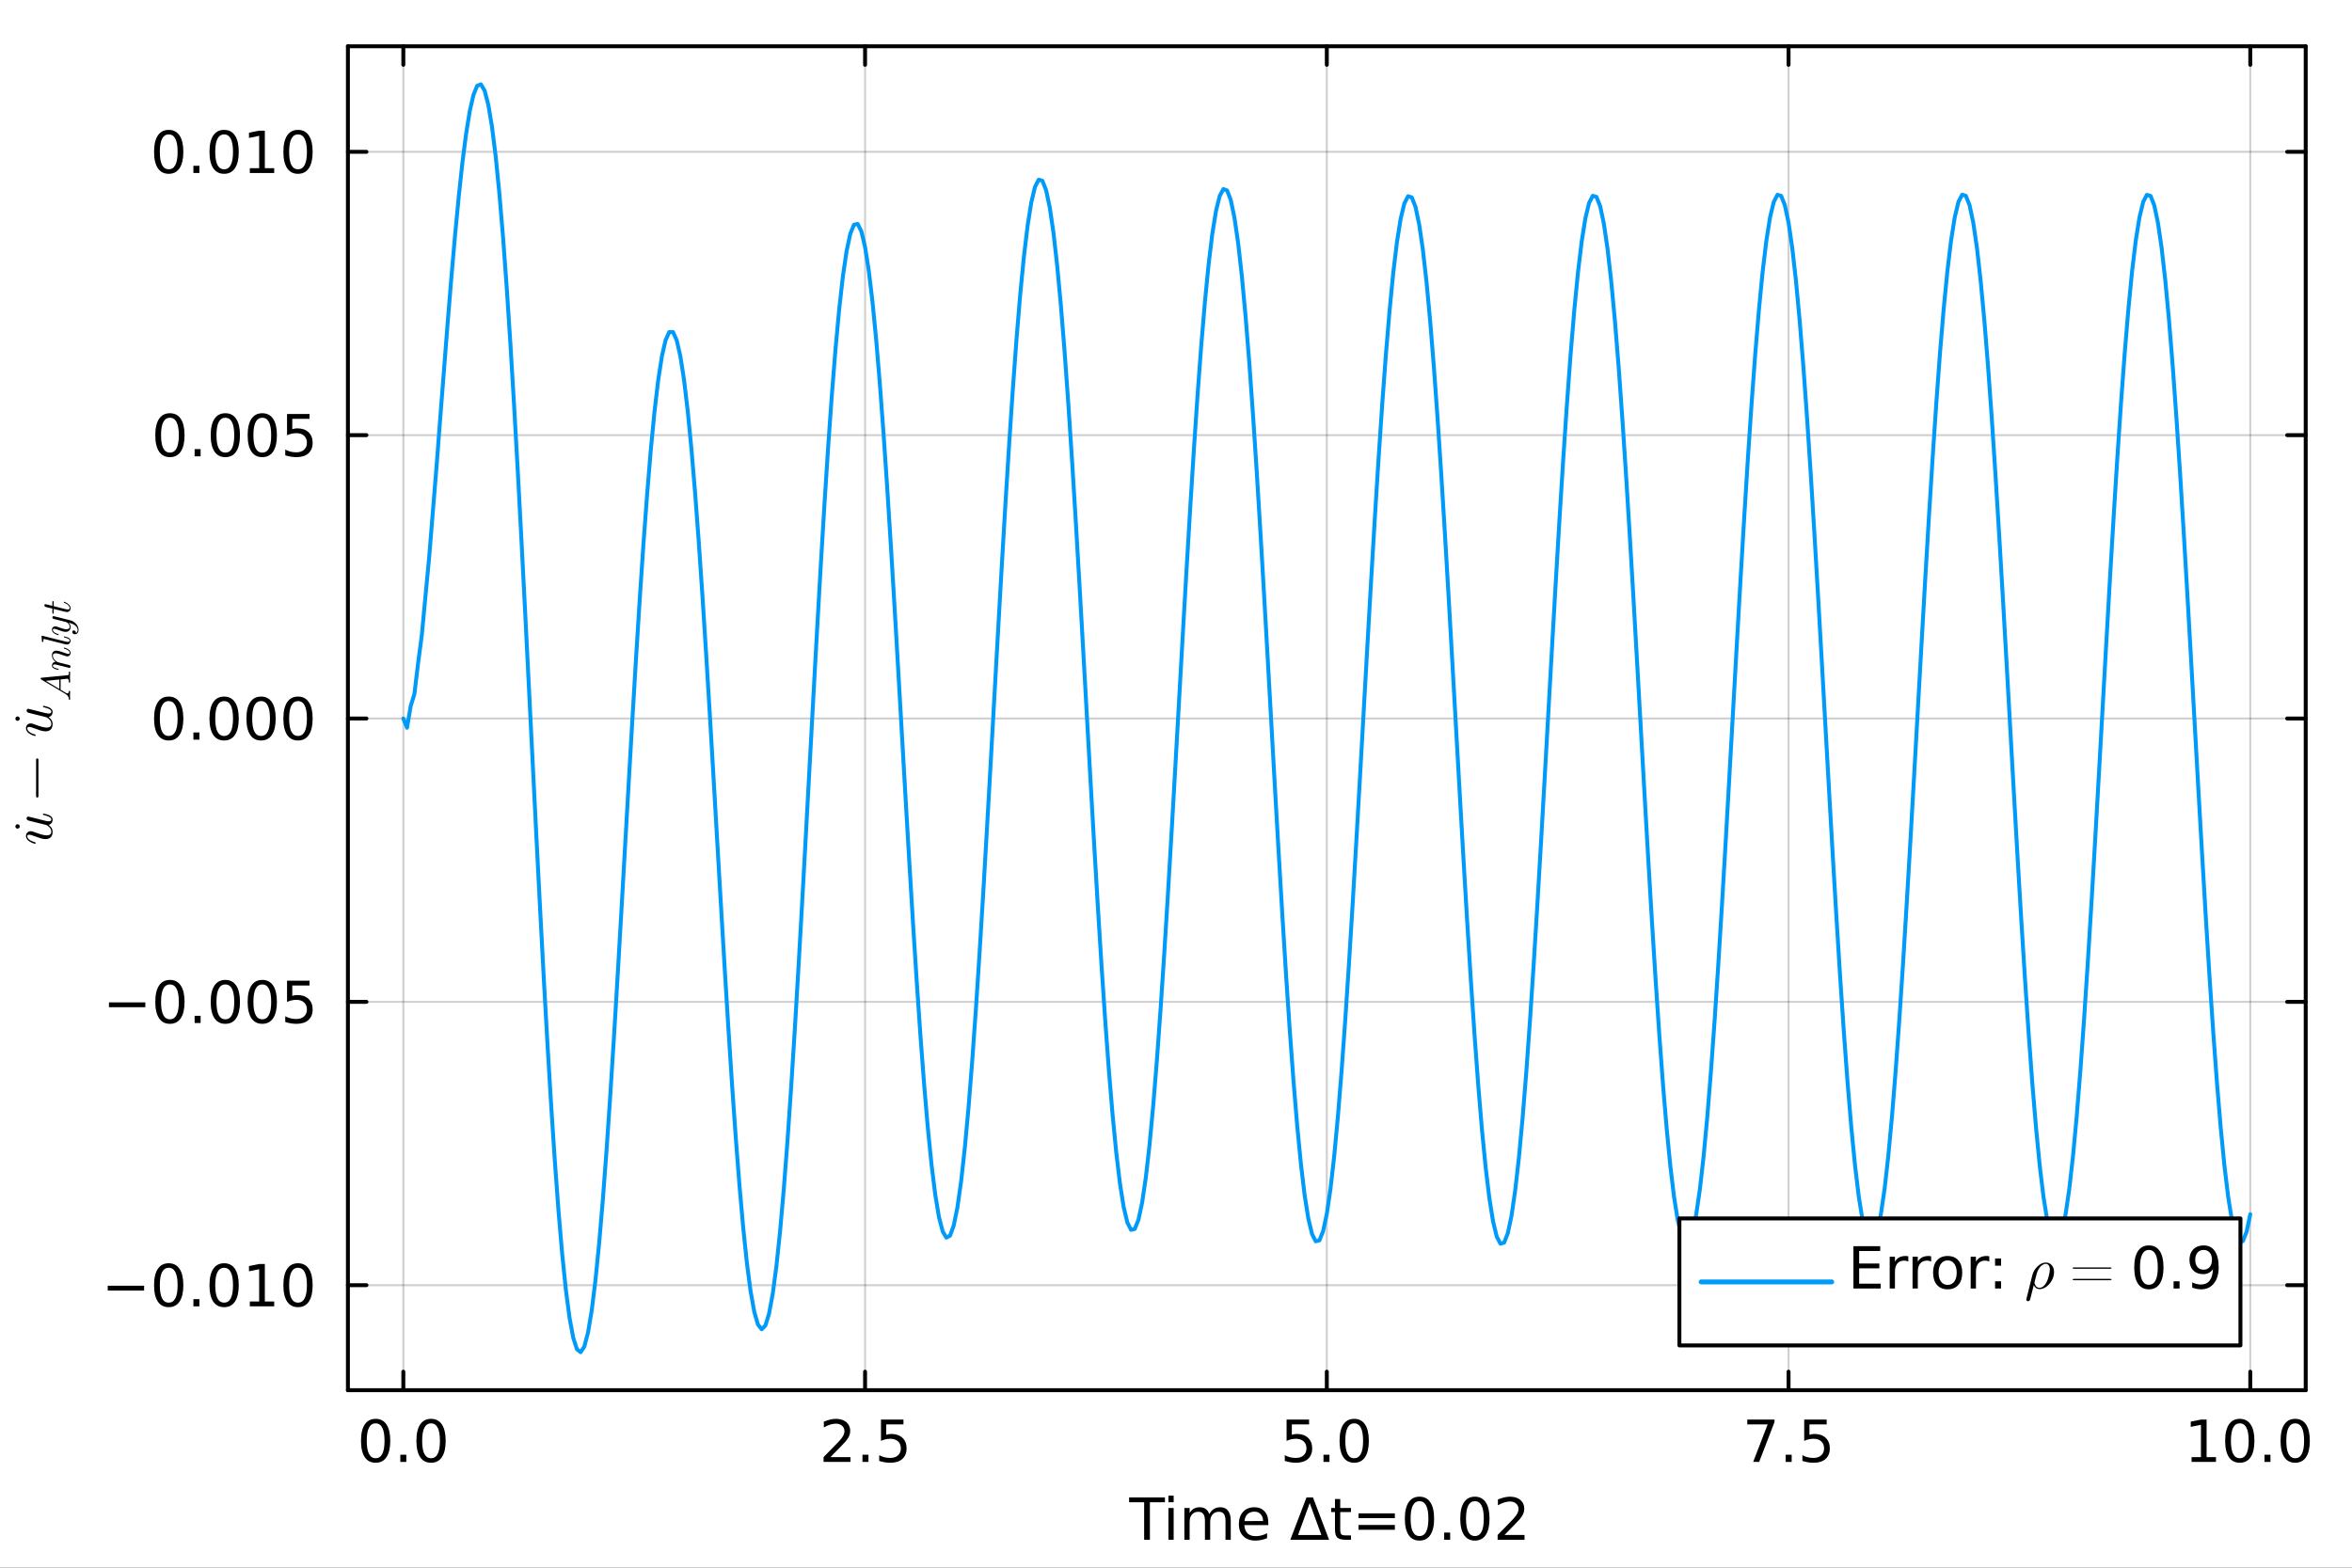 <?xml version="1.0" encoding="utf-8"?>
<svg xmlns="http://www.w3.org/2000/svg" xmlns:xlink="http://www.w3.org/1999/xlink" width="600" height="400" viewBox="0 0 2400 1600">
<rect x="0" y="0" width="2400" height="1600" fill="#333333" stroke="none"/>
<defs>
  <clipPath id="clip150">
    <rect x="0" y="0" width="2400" height="1600"/>
  </clipPath>
</defs>
<path clip-path="url(#clip150)" d="M0 1600 L2400 1600 L2400 0 L0 0  Z" fill="#ffffff" fill-rule="evenodd" fill-opacity="1"/>
<defs>
  <clipPath id="clip151">
    <rect x="480" y="0" width="1681" height="1600"/>
  </clipPath>
</defs>
<path clip-path="url(#clip150)" d="M355.025 1418.86 L2352.76 1418.86 L2352.76 47.244 L355.025 47.244  Z" fill="#ffffff" fill-rule="evenodd" fill-opacity="1"/>
<defs>
  <clipPath id="clip152">
    <rect x="355" y="47" width="1999" height="1373"/>
  </clipPath>
</defs>
<polyline clip-path="url(#clip152)" style="stroke:#000000; stroke-linecap:round; stroke-linejoin:round; stroke-width:2; stroke-opacity:0.1; fill:none" points="411.564,1418.86 411.564,47.244 "/>
<polyline clip-path="url(#clip152)" style="stroke:#000000; stroke-linecap:round; stroke-linejoin:round; stroke-width:2; stroke-opacity:0.1; fill:none" points="882.727,1418.86 882.727,47.244 "/>
<polyline clip-path="url(#clip152)" style="stroke:#000000; stroke-linecap:round; stroke-linejoin:round; stroke-width:2; stroke-opacity:0.1; fill:none" points="1353.89,1418.86 1353.89,47.244 "/>
<polyline clip-path="url(#clip152)" style="stroke:#000000; stroke-linecap:round; stroke-linejoin:round; stroke-width:2; stroke-opacity:0.1; fill:none" points="1825.05,1418.86 1825.05,47.244 "/>
<polyline clip-path="url(#clip152)" style="stroke:#000000; stroke-linecap:round; stroke-linejoin:round; stroke-width:2; stroke-opacity:0.1; fill:none" points="2296.22,1418.86 2296.22,47.244 "/>
<polyline clip-path="url(#clip152)" style="stroke:#000000; stroke-linecap:round; stroke-linejoin:round; stroke-width:2; stroke-opacity:0.1; fill:none" points="411.564,1418.86 411.564,47.244 "/>
<polyline clip-path="url(#clip152)" style="stroke:#000000; stroke-linecap:round; stroke-linejoin:round; stroke-width:2; stroke-opacity:0.1; fill:none" points="882.727,1418.86 882.727,47.244 "/>
<polyline clip-path="url(#clip152)" style="stroke:#000000; stroke-linecap:round; stroke-linejoin:round; stroke-width:2; stroke-opacity:0.1; fill:none" points="1353.89,1418.86 1353.89,47.244 "/>
<polyline clip-path="url(#clip152)" style="stroke:#000000; stroke-linecap:round; stroke-linejoin:round; stroke-width:2; stroke-opacity:0.1; fill:none" points="1825.05,1418.86 1825.05,47.244 "/>
<polyline clip-path="url(#clip152)" style="stroke:#000000; stroke-linecap:round; stroke-linejoin:round; stroke-width:2; stroke-opacity:0.1; fill:none" points="2296.22,1418.86 2296.22,47.244 "/>
<polyline clip-path="url(#clip152)" style="stroke:#000000; stroke-linecap:round; stroke-linejoin:round; stroke-width:2; stroke-opacity:0.1; fill:none" points="355.025,1311.67 2352.76,1311.67 "/>
<polyline clip-path="url(#clip152)" style="stroke:#000000; stroke-linecap:round; stroke-linejoin:round; stroke-width:2; stroke-opacity:0.1; fill:none" points="355.025,1022.49 2352.76,1022.49 "/>
<polyline clip-path="url(#clip152)" style="stroke:#000000; stroke-linecap:round; stroke-linejoin:round; stroke-width:2; stroke-opacity:0.1; fill:none" points="355.025,733.308 2352.76,733.308 "/>
<polyline clip-path="url(#clip152)" style="stroke:#000000; stroke-linecap:round; stroke-linejoin:round; stroke-width:2; stroke-opacity:0.1; fill:none" points="355.025,444.127 2352.76,444.127 "/>
<polyline clip-path="url(#clip152)" style="stroke:#000000; stroke-linecap:round; stroke-linejoin:round; stroke-width:2; stroke-opacity:0.1; fill:none" points="355.025,154.947 2352.76,154.947 "/>
<polyline clip-path="url(#clip152)" style="stroke:#000000; stroke-linecap:round; stroke-linejoin:round; stroke-width:2; stroke-opacity:0.1; fill:none" points="355.025,1311.67 2352.76,1311.67 "/>
<polyline clip-path="url(#clip152)" style="stroke:#000000; stroke-linecap:round; stroke-linejoin:round; stroke-width:2; stroke-opacity:0.1; fill:none" points="355.025,1022.49 2352.76,1022.49 "/>
<polyline clip-path="url(#clip152)" style="stroke:#000000; stroke-linecap:round; stroke-linejoin:round; stroke-width:2; stroke-opacity:0.1; fill:none" points="355.025,733.308 2352.76,733.308 "/>
<polyline clip-path="url(#clip152)" style="stroke:#000000; stroke-linecap:round; stroke-linejoin:round; stroke-width:2; stroke-opacity:0.1; fill:none" points="355.025,444.127 2352.76,444.127 "/>
<polyline clip-path="url(#clip152)" style="stroke:#000000; stroke-linecap:round; stroke-linejoin:round; stroke-width:2; stroke-opacity:0.1; fill:none" points="355.025,154.947 2352.76,154.947 "/>
<polyline clip-path="url(#clip150)" style="stroke:#000000; stroke-linecap:round; stroke-linejoin:round; stroke-width:4; stroke-opacity:1; fill:none" points="355.025,1418.86 2352.76,1418.86 "/>
<polyline clip-path="url(#clip150)" style="stroke:#000000; stroke-linecap:round; stroke-linejoin:round; stroke-width:4; stroke-opacity:1; fill:none" points="355.025,47.244 2352.76,47.244 "/>
<polyline clip-path="url(#clip150)" style="stroke:#000000; stroke-linecap:round; stroke-linejoin:round; stroke-width:4; stroke-opacity:1; fill:none" points="411.564,1418.86 411.564,1399.96 "/>
<polyline clip-path="url(#clip150)" style="stroke:#000000; stroke-linecap:round; stroke-linejoin:round; stroke-width:4; stroke-opacity:1; fill:none" points="882.727,1418.86 882.727,1399.96 "/>
<polyline clip-path="url(#clip150)" style="stroke:#000000; stroke-linecap:round; stroke-linejoin:round; stroke-width:4; stroke-opacity:1; fill:none" points="1353.89,1418.86 1353.89,1399.96 "/>
<polyline clip-path="url(#clip150)" style="stroke:#000000; stroke-linecap:round; stroke-linejoin:round; stroke-width:4; stroke-opacity:1; fill:none" points="1825.05,1418.86 1825.05,1399.96 "/>
<polyline clip-path="url(#clip150)" style="stroke:#000000; stroke-linecap:round; stroke-linejoin:round; stroke-width:4; stroke-opacity:1; fill:none" points="2296.22,1418.86 2296.22,1399.96 "/>
<polyline clip-path="url(#clip150)" style="stroke:#000000; stroke-linecap:round; stroke-linejoin:round; stroke-width:4; stroke-opacity:1; fill:none" points="411.564,47.244 411.564,66.142 "/>
<polyline clip-path="url(#clip150)" style="stroke:#000000; stroke-linecap:round; stroke-linejoin:round; stroke-width:4; stroke-opacity:1; fill:none" points="882.727,47.244 882.727,66.142 "/>
<polyline clip-path="url(#clip150)" style="stroke:#000000; stroke-linecap:round; stroke-linejoin:round; stroke-width:4; stroke-opacity:1; fill:none" points="1353.89,47.244 1353.89,66.142 "/>
<polyline clip-path="url(#clip150)" style="stroke:#000000; stroke-linecap:round; stroke-linejoin:round; stroke-width:4; stroke-opacity:1; fill:none" points="1825.05,47.244 1825.05,66.142 "/>
<polyline clip-path="url(#clip150)" style="stroke:#000000; stroke-linecap:round; stroke-linejoin:round; stroke-width:4; stroke-opacity:1; fill:none" points="2296.22,47.244 2296.22,66.142 "/>
<path clip-path="url(#clip150)" d="M383.295 1452.71 Q378.781 1452.71 376.495 1457.16 Q374.238 1461.59 374.238 1470.5 Q374.238 1479.39 376.495 1483.84 Q378.781 1488.27 383.295 1488.27 Q387.838 1488.27 390.094 1483.84 Q392.38 1479.39 392.38 1470.5 Q392.38 1461.59 390.094 1457.16 Q387.838 1452.71 383.295 1452.71 M383.295 1448.08 Q390.557 1448.08 394.377 1453.84 Q398.225 1459.57 398.225 1470.5 Q398.225 1481.41 394.377 1487.17 Q390.557 1492.9 383.295 1492.9 Q376.032 1492.9 372.184 1487.17 Q368.364 1481.41 368.364 1470.5 Q368.364 1459.57 372.184 1453.84 Q376.032 1448.08 383.295 1448.08 Z" fill="#000000" fill-rule="nonzero" fill-opacity="1" /><path clip-path="url(#clip150)" d="M408.497 1484.71 L414.602 1484.71 L414.602 1492.06 L408.497 1492.06 L408.497 1484.71 Z" fill="#000000" fill-rule="nonzero" fill-opacity="1" /><path clip-path="url(#clip150)" d="M439.834 1452.71 Q435.32 1452.71 433.034 1457.16 Q430.777 1461.59 430.777 1470.5 Q430.777 1479.39 433.034 1483.84 Q435.32 1488.27 439.834 1488.27 Q444.377 1488.27 446.634 1483.84 Q448.919 1479.39 448.919 1470.5 Q448.919 1461.59 446.634 1457.16 Q444.377 1452.71 439.834 1452.71 M439.834 1448.08 Q447.096 1448.08 450.916 1453.84 Q454.764 1459.57 454.764 1470.5 Q454.764 1481.41 450.916 1487.17 Q447.096 1492.9 439.834 1492.9 Q432.571 1492.9 428.723 1487.17 Q424.903 1481.41 424.903 1470.5 Q424.903 1459.57 428.723 1453.84 Q432.571 1448.08 439.834 1448.08 Z" fill="#000000" fill-rule="nonzero" fill-opacity="1" /><path clip-path="url(#clip150)" d="M847.398 1487.14 L867.797 1487.14 L867.797 1492.06 L840.366 1492.06 L840.366 1487.14 Q843.694 1483.7 849.423 1477.91 Q855.181 1472.09 856.657 1470.42 Q859.464 1467.26 860.563 1465.09 Q861.692 1462.89 861.692 1460.78 Q861.692 1457.34 859.261 1455.17 Q856.859 1453 852.982 1453 Q850.233 1453 847.166 1453.95 Q844.128 1454.91 840.656 1456.85 L840.656 1450.94 Q844.186 1449.53 847.253 1448.8 Q850.32 1448.08 852.866 1448.08 Q859.579 1448.08 863.572 1451.44 Q867.565 1454.79 867.565 1460.4 Q867.565 1463.07 866.553 1465.47 Q865.569 1467.84 862.936 1471.08 Q862.212 1471.92 858.335 1475.94 Q854.458 1479.94 847.398 1487.14 Z" fill="#000000" fill-rule="nonzero" fill-opacity="1" /><path clip-path="url(#clip150)" d="M880.065 1484.71 L886.171 1484.71 L886.171 1492.06 L880.065 1492.06 L880.065 1484.71 Z" fill="#000000" fill-rule="nonzero" fill-opacity="1" /><path clip-path="url(#clip150)" d="M898.96 1448.86 L921.905 1448.86 L921.905 1453.78 L904.313 1453.78 L904.313 1464.37 Q905.586 1463.93 906.859 1463.73 Q908.132 1463.5 909.405 1463.5 Q916.639 1463.5 920.864 1467.47 Q925.088 1471.43 925.088 1478.2 Q925.088 1485.17 920.748 1489.05 Q916.408 1492.9 908.508 1492.9 Q905.788 1492.9 902.953 1492.44 Q900.146 1491.97 897.137 1491.05 L897.137 1485.17 Q899.741 1486.59 902.519 1487.29 Q905.297 1487.98 908.393 1487.98 Q913.398 1487.98 916.321 1485.35 Q919.243 1482.71 919.243 1478.2 Q919.243 1473.69 916.321 1471.05 Q913.398 1468.42 908.393 1468.42 Q906.049 1468.42 903.705 1468.94 Q901.39 1469.46 898.96 1470.56 L898.96 1448.86 Z" fill="#000000" fill-rule="nonzero" fill-opacity="1" /><path clip-path="url(#clip150)" d="M1312.85 1448.86 L1335.79 1448.86 L1335.79 1453.78 L1318.2 1453.78 L1318.2 1464.37 Q1319.47 1463.93 1320.75 1463.73 Q1322.02 1463.5 1323.29 1463.5 Q1330.53 1463.5 1334.75 1467.47 Q1338.97 1471.43 1338.97 1478.2 Q1338.97 1485.17 1334.63 1489.05 Q1330.29 1492.9 1322.39 1492.9 Q1319.67 1492.9 1316.84 1492.44 Q1314.03 1491.97 1311.02 1491.05 L1311.02 1485.17 Q1313.63 1486.59 1316.4 1487.29 Q1319.18 1487.98 1322.28 1487.98 Q1327.28 1487.98 1330.21 1485.35 Q1333.13 1482.71 1333.13 1478.2 Q1333.13 1473.69 1330.21 1471.05 Q1327.28 1468.42 1322.28 1468.42 Q1319.94 1468.42 1317.59 1468.94 Q1315.28 1469.46 1312.85 1470.56 L1312.85 1448.86 Z" fill="#000000" fill-rule="nonzero" fill-opacity="1" /><path clip-path="url(#clip150)" d="M1350.49 1484.71 L1356.6 1484.71 L1356.6 1492.06 L1350.49 1492.06 L1350.49 1484.71 Z" fill="#000000" fill-rule="nonzero" fill-opacity="1" /><path clip-path="url(#clip150)" d="M1381.83 1452.71 Q1377.31 1452.71 1375.03 1457.16 Q1372.77 1461.59 1372.77 1470.5 Q1372.77 1479.39 1375.03 1483.84 Q1377.31 1488.27 1381.83 1488.27 Q1386.37 1488.27 1388.63 1483.84 Q1390.91 1479.39 1390.91 1470.5 Q1390.91 1461.59 1388.63 1457.16 Q1386.37 1452.71 1381.83 1452.71 M1381.83 1448.08 Q1389.09 1448.08 1392.91 1453.84 Q1396.76 1459.57 1396.76 1470.5 Q1396.76 1481.41 1392.91 1487.17 Q1389.09 1492.9 1381.83 1492.9 Q1374.56 1492.9 1370.72 1487.17 Q1366.9 1481.41 1366.9 1470.5 Q1366.9 1459.57 1370.72 1453.84 Q1374.56 1448.08 1381.83 1448.08 Z" fill="#000000" fill-rule="nonzero" fill-opacity="1" /><path clip-path="url(#clip150)" d="M1782.95 1448.86 L1810.73 1448.86 L1810.73 1451.35 L1795.05 1492.06 L1788.94 1492.06 L1803.7 1453.78 L1782.95 1453.78 L1782.95 1448.86 Z" fill="#000000" fill-rule="nonzero" fill-opacity="1" /><path clip-path="url(#clip150)" d="M1822.13 1484.71 L1828.24 1484.71 L1828.24 1492.06 L1822.13 1492.06 L1822.13 1484.71 Z" fill="#000000" fill-rule="nonzero" fill-opacity="1" /><path clip-path="url(#clip150)" d="M1841.03 1448.86 L1863.97 1448.86 L1863.97 1453.78 L1846.38 1453.78 L1846.38 1464.37 Q1847.65 1463.93 1848.92 1463.73 Q1850.2 1463.5 1851.47 1463.5 Q1858.7 1463.5 1862.93 1467.47 Q1867.15 1471.43 1867.15 1478.2 Q1867.15 1485.17 1862.81 1489.05 Q1858.47 1492.9 1850.57 1492.9 Q1847.85 1492.9 1845.02 1492.44 Q1842.21 1491.97 1839.2 1491.05 L1839.2 1485.17 Q1841.81 1486.59 1844.58 1487.29 Q1847.36 1487.98 1850.46 1487.98 Q1855.46 1487.98 1858.39 1485.35 Q1861.31 1482.71 1861.31 1478.2 Q1861.31 1473.69 1858.39 1471.05 Q1855.46 1468.42 1850.46 1468.42 Q1848.11 1468.42 1845.77 1468.94 Q1843.46 1469.46 1841.03 1470.56 L1841.03 1448.86 Z" fill="#000000" fill-rule="nonzero" fill-opacity="1" /><path clip-path="url(#clip150)" d="M2236.31 1487.14 L2245.85 1487.14 L2245.85 1454.18 L2235.47 1456.27 L2235.47 1450.94 L2245.8 1448.86 L2251.64 1448.86 L2251.64 1487.14 L2261.19 1487.14 L2261.19 1492.06 L2236.31 1492.06 L2236.31 1487.14 Z" fill="#000000" fill-rule="nonzero" fill-opacity="1" /><path clip-path="url(#clip150)" d="M2285.5 1452.71 Q2280.98 1452.71 2278.7 1457.16 Q2276.44 1461.59 2276.44 1470.5 Q2276.44 1479.39 2278.7 1483.84 Q2280.98 1488.27 2285.5 1488.27 Q2290.04 1488.27 2292.3 1483.84 Q2294.58 1479.39 2294.58 1470.5 Q2294.58 1461.59 2292.3 1457.16 Q2290.04 1452.71 2285.5 1452.71 M2285.5 1448.08 Q2292.76 1448.08 2296.58 1453.84 Q2300.43 1459.57 2300.43 1470.5 Q2300.43 1481.41 2296.58 1487.17 Q2292.76 1492.9 2285.5 1492.9 Q2278.23 1492.9 2274.38 1487.17 Q2270.57 1481.41 2270.57 1470.5 Q2270.57 1459.57 2274.38 1453.84 Q2278.23 1448.08 2285.5 1448.08 Z" fill="#000000" fill-rule="nonzero" fill-opacity="1" /><path clip-path="url(#clip150)" d="M2310.7 1484.71 L2316.8 1484.71 L2316.8 1492.06 L2310.7 1492.06 L2310.7 1484.71 Z" fill="#000000" fill-rule="nonzero" fill-opacity="1" /><path clip-path="url(#clip150)" d="M2342.03 1452.71 Q2337.52 1452.71 2335.24 1457.16 Q2332.98 1461.59 2332.98 1470.5 Q2332.98 1479.39 2335.24 1483.84 Q2337.52 1488.27 2342.03 1488.27 Q2346.58 1488.27 2348.83 1483.84 Q2351.12 1479.39 2351.12 1470.5 Q2351.12 1461.59 2348.83 1457.16 Q2346.58 1452.71 2342.03 1452.71 M2342.03 1448.08 Q2349.3 1448.08 2353.12 1453.84 Q2356.97 1459.57 2356.97 1470.5 Q2356.97 1481.41 2353.12 1487.17 Q2349.3 1492.9 2342.03 1492.9 Q2334.77 1492.9 2330.92 1487.17 Q2327.1 1481.41 2327.1 1470.5 Q2327.1 1459.57 2330.92 1453.84 Q2334.77 1448.08 2342.03 1448.08 Z" fill="#000000" fill-rule="nonzero" fill-opacity="1" /><path clip-path="url(#clip150)" d="M1152.16 1528.3 L1188.7 1528.3 L1188.7 1533.22 L1173.36 1533.22 L1173.36 1571.5 L1167.49 1571.5 L1167.49 1533.22 L1152.16 1533.22 L1152.16 1528.3 Z" fill="#000000" fill-rule="nonzero" fill-opacity="1" /><path clip-path="url(#clip150)" d="M1192.29 1539.09 L1197.61 1539.09 L1197.61 1571.5 L1192.29 1571.5 L1192.29 1539.09 M1192.29 1526.48 L1197.61 1526.48 L1197.61 1533.22 L1192.29 1533.22 L1192.29 1526.48 Z" fill="#000000" fill-rule="nonzero" fill-opacity="1" /><path clip-path="url(#clip150)" d="M1233.98 1545.31 Q1235.98 1541.73 1238.76 1540.02 Q1241.54 1538.31 1245.3 1538.31 Q1250.36 1538.31 1253.11 1541.87 Q1255.86 1545.4 1255.86 1551.94 L1255.86 1571.5 L1250.51 1571.5 L1250.51 1552.11 Q1250.51 1547.45 1248.86 1545.2 Q1247.21 1542.94 1243.82 1542.94 Q1239.68 1542.94 1237.28 1545.69 Q1234.88 1548.44 1234.88 1553.18 L1234.88 1571.5 L1229.53 1571.5 L1229.53 1552.11 Q1229.53 1547.43 1227.88 1545.2 Q1226.23 1542.94 1222.79 1542.94 Q1218.71 1542.94 1216.3 1545.72 Q1213.9 1548.47 1213.9 1553.18 L1213.9 1571.5 L1208.55 1571.5 L1208.55 1539.09 L1213.9 1539.09 L1213.9 1544.13 Q1215.73 1541.15 1218.27 1539.73 Q1220.82 1538.31 1224.32 1538.31 Q1227.85 1538.31 1230.31 1540.11 Q1232.8 1541.9 1233.98 1545.31 Z" fill="#000000" fill-rule="nonzero" fill-opacity="1" /><path clip-path="url(#clip150)" d="M1294.2 1553.97 L1294.2 1556.57 L1269.72 1556.57 Q1270.07 1562.07 1273.02 1564.96 Q1276 1567.83 1281.29 1567.83 Q1284.36 1567.83 1287.22 1567.07 Q1290.12 1566.32 1292.95 1564.82 L1292.95 1569.85 Q1290.09 1571.07 1287.08 1571.7 Q1284.07 1572.34 1280.97 1572.34 Q1273.22 1572.34 1268.68 1567.83 Q1264.16 1563.31 1264.16 1555.61 Q1264.16 1547.66 1268.45 1543 Q1272.76 1538.31 1280.05 1538.31 Q1286.59 1538.31 1290.38 1542.54 Q1294.2 1546.73 1294.2 1553.97 M1288.87 1552.4 Q1288.82 1548.03 1286.41 1545.43 Q1284.04 1542.83 1280.11 1542.83 Q1275.65 1542.83 1272.96 1545.34 Q1270.3 1547.86 1269.89 1552.43 L1288.87 1552.4 Z" fill="#000000" fill-rule="nonzero" fill-opacity="1" /><path clip-path="url(#clip150)" d="M1336.44 1534.06 L1324.58 1566.64 L1348.33 1566.64 L1336.44 1534.06 M1316.65 1571.5 L1333.14 1528.3 L1339.77 1528.3 L1356.23 1571.5 L1316.65 1571.5 Z" fill="#000000" fill-rule="nonzero" fill-opacity="1" /><path clip-path="url(#clip150)" d="M1367.58 1529.89 L1367.58 1539.09 L1378.54 1539.09 L1378.54 1543.23 L1367.58 1543.23 L1367.58 1560.82 Q1367.58 1564.79 1368.65 1565.92 Q1369.75 1567.04 1373.07 1567.04 L1378.54 1567.04 L1378.54 1571.5 L1373.07 1571.5 Q1366.91 1571.5 1364.57 1569.21 Q1362.22 1566.9 1362.22 1560.82 L1362.22 1543.23 L1358.32 1543.23 L1358.32 1539.09 L1362.22 1539.09 L1362.22 1529.89 L1367.58 1529.89 Z" fill="#000000" fill-rule="nonzero" fill-opacity="1" /><path clip-path="url(#clip150)" d="M1386.24 1544.59 L1423.33 1544.59 L1423.33 1549.45 L1386.24 1549.45 L1386.24 1544.59 M1386.24 1556.4 L1423.33 1556.4 L1423.33 1561.31 L1386.24 1561.31 L1386.24 1556.4 Z" fill="#000000" fill-rule="nonzero" fill-opacity="1" /><path clip-path="url(#clip150)" d="M1448.45 1532.15 Q1443.94 1532.15 1441.65 1536.6 Q1439.39 1541.03 1439.39 1549.94 Q1439.39 1558.83 1441.65 1563.28 Q1443.94 1567.71 1448.45 1567.71 Q1452.99 1567.71 1455.25 1563.28 Q1457.54 1558.83 1457.54 1549.94 Q1457.54 1541.03 1455.25 1536.6 Q1452.99 1532.15 1448.45 1532.15 M1448.45 1527.52 Q1455.71 1527.52 1459.53 1533.28 Q1463.38 1539.01 1463.38 1549.94 Q1463.38 1560.85 1459.53 1566.61 Q1455.71 1572.34 1448.45 1572.34 Q1441.19 1572.34 1437.34 1566.61 Q1433.52 1560.85 1433.52 1549.94 Q1433.52 1539.01 1437.34 1533.28 Q1441.19 1527.52 1448.45 1527.52 Z" fill="#000000" fill-rule="nonzero" fill-opacity="1" /><path clip-path="url(#clip150)" d="M1473.65 1564.15 L1479.76 1564.15 L1479.76 1571.5 L1473.65 1571.5 L1473.65 1564.15 Z" fill="#000000" fill-rule="nonzero" fill-opacity="1" /><path clip-path="url(#clip150)" d="M1504.99 1532.15 Q1500.48 1532.15 1498.19 1536.6 Q1495.93 1541.03 1495.93 1549.94 Q1495.93 1558.83 1498.19 1563.28 Q1500.48 1567.71 1504.99 1567.71 Q1509.53 1567.71 1511.79 1563.28 Q1514.07 1558.83 1514.07 1549.94 Q1514.07 1541.03 1511.79 1536.6 Q1509.53 1532.15 1504.99 1532.15 M1504.99 1527.52 Q1512.25 1527.52 1516.07 1533.28 Q1519.92 1539.01 1519.92 1549.94 Q1519.92 1560.85 1516.07 1566.61 Q1512.25 1572.34 1504.99 1572.34 Q1497.73 1572.34 1493.88 1566.61 Q1490.06 1560.85 1490.06 1549.94 Q1490.06 1539.01 1493.88 1533.28 Q1497.73 1527.52 1504.99 1527.52 Z" fill="#000000" fill-rule="nonzero" fill-opacity="1" /><path clip-path="url(#clip150)" d="M1535.23 1566.58 L1555.63 1566.58 L1555.63 1571.5 L1528.19 1571.5 L1528.19 1566.58 Q1531.52 1563.14 1537.25 1557.35 Q1543.01 1551.53 1544.49 1549.86 Q1547.29 1546.7 1548.39 1544.53 Q1549.52 1542.33 1549.52 1540.22 Q1549.52 1536.78 1547.09 1534.61 Q1544.69 1532.44 1540.81 1532.44 Q1538.06 1532.44 1534.99 1533.39 Q1531.96 1534.35 1528.48 1536.29 L1528.48 1530.38 Q1532.01 1528.97 1535.08 1528.24 Q1538.15 1527.52 1540.69 1527.52 Q1547.41 1527.52 1551.4 1530.88 Q1555.39 1534.23 1555.39 1539.84 Q1555.39 1542.51 1554.38 1544.91 Q1553.4 1547.28 1550.76 1550.52 Q1550.04 1551.36 1546.16 1555.38 Q1542.29 1559.38 1535.23 1566.58 Z" fill="#000000" fill-rule="nonzero" fill-opacity="1" /><polyline clip-path="url(#clip150)" style="stroke:#000000; stroke-linecap:round; stroke-linejoin:round; stroke-width:4; stroke-opacity:1; fill:none" points="355.025,1418.86 355.025,47.244 "/>
<polyline clip-path="url(#clip150)" style="stroke:#000000; stroke-linecap:round; stroke-linejoin:round; stroke-width:4; stroke-opacity:1; fill:none" points="2352.76,1418.86 2352.76,47.244 "/>
<polyline clip-path="url(#clip150)" style="stroke:#000000; stroke-linecap:round; stroke-linejoin:round; stroke-width:4; stroke-opacity:1; fill:none" points="355.025,1311.67 373.922,1311.67 "/>
<polyline clip-path="url(#clip150)" style="stroke:#000000; stroke-linecap:round; stroke-linejoin:round; stroke-width:4; stroke-opacity:1; fill:none" points="355.025,1022.49 373.922,1022.49 "/>
<polyline clip-path="url(#clip150)" style="stroke:#000000; stroke-linecap:round; stroke-linejoin:round; stroke-width:4; stroke-opacity:1; fill:none" points="355.025,733.308 373.922,733.308 "/>
<polyline clip-path="url(#clip150)" style="stroke:#000000; stroke-linecap:round; stroke-linejoin:round; stroke-width:4; stroke-opacity:1; fill:none" points="355.025,444.127 373.922,444.127 "/>
<polyline clip-path="url(#clip150)" style="stroke:#000000; stroke-linecap:round; stroke-linejoin:round; stroke-width:4; stroke-opacity:1; fill:none" points="355.025,154.947 373.922,154.947 "/>
<polyline clip-path="url(#clip150)" style="stroke:#000000; stroke-linecap:round; stroke-linejoin:round; stroke-width:4; stroke-opacity:1; fill:none" points="2352.76,1311.67 2333.86,1311.67 "/>
<polyline clip-path="url(#clip150)" style="stroke:#000000; stroke-linecap:round; stroke-linejoin:round; stroke-width:4; stroke-opacity:1; fill:none" points="2352.76,1022.49 2333.86,1022.49 "/>
<polyline clip-path="url(#clip150)" style="stroke:#000000; stroke-linecap:round; stroke-linejoin:round; stroke-width:4; stroke-opacity:1; fill:none" points="2352.76,733.308 2333.86,733.308 "/>
<polyline clip-path="url(#clip150)" style="stroke:#000000; stroke-linecap:round; stroke-linejoin:round; stroke-width:4; stroke-opacity:1; fill:none" points="2352.76,444.127 2333.86,444.127 "/>
<polyline clip-path="url(#clip150)" style="stroke:#000000; stroke-linecap:round; stroke-linejoin:round; stroke-width:4; stroke-opacity:1; fill:none" points="2352.76,154.947 2333.86,154.947 "/>
<path clip-path="url(#clip150)" d="M109.94 1312.23 L147.035 1312.23 L147.035 1317.15 L109.94 1317.15 L109.94 1312.23 Z" fill="#000000" fill-rule="nonzero" fill-opacity="1" /><path clip-path="url(#clip150)" d="M172.15 1293.92 Q167.637 1293.92 165.351 1298.37 Q163.094 1302.8 163.094 1311.71 Q163.094 1320.6 165.351 1325.05 Q167.637 1329.48 172.15 1329.48 Q176.693 1329.48 178.95 1325.05 Q181.236 1320.6 181.236 1311.71 Q181.236 1302.8 178.95 1298.37 Q176.693 1293.92 172.15 1293.92 M172.15 1289.29 Q179.413 1289.29 183.233 1295.05 Q187.081 1300.78 187.081 1311.71 Q187.081 1322.62 183.233 1328.38 Q179.413 1334.11 172.15 1334.11 Q164.888 1334.11 161.039 1328.38 Q157.22 1322.62 157.22 1311.71 Q157.22 1300.78 161.039 1295.05 Q164.888 1289.29 172.15 1289.29 Z" fill="#000000" fill-rule="nonzero" fill-opacity="1" /><path clip-path="url(#clip150)" d="M197.353 1325.92 L203.458 1325.92 L203.458 1333.27 L197.353 1333.27 L197.353 1325.92 Z" fill="#000000" fill-rule="nonzero" fill-opacity="1" /><path clip-path="url(#clip150)" d="M228.69 1293.92 Q224.176 1293.92 221.89 1298.37 Q219.633 1302.8 219.633 1311.71 Q219.633 1320.6 221.89 1325.05 Q224.176 1329.48 228.69 1329.48 Q233.232 1329.48 235.489 1325.05 Q237.775 1320.6 237.775 1311.71 Q237.775 1302.8 235.489 1298.37 Q233.232 1293.92 228.69 1293.92 M228.69 1289.29 Q235.952 1289.29 239.772 1295.05 Q243.62 1300.78 243.62 1311.71 Q243.62 1322.62 239.772 1328.38 Q235.952 1334.11 228.69 1334.11 Q221.427 1334.11 217.578 1328.38 Q213.759 1322.62 213.759 1311.71 Q213.759 1300.78 217.578 1295.05 Q221.427 1289.29 228.69 1289.29 Z" fill="#000000" fill-rule="nonzero" fill-opacity="1" /><path clip-path="url(#clip150)" d="M254.905 1328.35 L264.453 1328.35 L264.453 1295.39 L254.066 1297.48 L254.066 1292.15 L264.395 1290.07 L270.24 1290.07 L270.24 1328.35 L279.789 1328.35 L279.789 1333.27 L254.905 1333.27 L254.905 1328.35 Z" fill="#000000" fill-rule="nonzero" fill-opacity="1" /><path clip-path="url(#clip150)" d="M304.094 1293.92 Q299.58 1293.92 297.294 1298.37 Q295.038 1302.8 295.038 1311.71 Q295.038 1320.6 297.294 1325.05 Q299.58 1329.48 304.094 1329.48 Q308.637 1329.48 310.894 1325.05 Q313.18 1320.6 313.18 1311.71 Q313.18 1302.8 310.894 1298.37 Q308.637 1293.92 304.094 1293.92 M304.094 1289.29 Q311.357 1289.29 315.176 1295.05 Q319.025 1300.78 319.025 1311.71 Q319.025 1322.62 315.176 1328.38 Q311.357 1334.11 304.094 1334.11 Q296.832 1334.11 292.983 1328.38 Q289.164 1322.62 289.164 1311.71 Q289.164 1300.78 292.983 1295.05 Q296.832 1289.29 304.094 1289.29 Z" fill="#000000" fill-rule="nonzero" fill-opacity="1" /><path clip-path="url(#clip150)" d="M111.184 1023.05 L148.279 1023.05 L148.279 1027.97 L111.184 1027.97 L111.184 1023.05 Z" fill="#000000" fill-rule="nonzero" fill-opacity="1" /><path clip-path="url(#clip150)" d="M173.395 1004.74 Q168.881 1004.74 166.595 1009.19 Q164.338 1013.62 164.338 1022.53 Q164.338 1031.42 166.595 1035.87 Q168.881 1040.3 173.395 1040.3 Q177.937 1040.3 180.194 1035.87 Q182.48 1031.42 182.48 1022.53 Q182.48 1013.62 180.194 1009.19 Q177.937 1004.74 173.395 1004.74 M173.395 1000.11 Q180.657 1000.11 184.477 1005.87 Q188.325 1011.59 188.325 1022.53 Q188.325 1033.44 184.477 1039.2 Q180.657 1044.93 173.395 1044.93 Q166.132 1044.93 162.284 1039.2 Q158.464 1033.44 158.464 1022.53 Q158.464 1011.59 162.284 1005.87 Q166.132 1000.11 173.395 1000.11 Z" fill="#000000" fill-rule="nonzero" fill-opacity="1" /><path clip-path="url(#clip150)" d="M198.597 1036.74 L204.702 1036.74 L204.702 1044.09 L198.597 1044.09 L198.597 1036.74 Z" fill="#000000" fill-rule="nonzero" fill-opacity="1" /><path clip-path="url(#clip150)" d="M229.934 1004.74 Q225.42 1004.74 223.134 1009.19 Q220.877 1013.62 220.877 1022.53 Q220.877 1031.42 223.134 1035.87 Q225.42 1040.3 229.934 1040.3 Q234.477 1040.3 236.733 1035.87 Q239.019 1031.42 239.019 1022.53 Q239.019 1013.62 236.733 1009.19 Q234.477 1004.74 229.934 1004.74 M229.934 1000.11 Q237.196 1000.11 241.016 1005.87 Q244.864 1011.59 244.864 1022.53 Q244.864 1033.44 241.016 1039.2 Q237.196 1044.93 229.934 1044.93 Q222.671 1044.93 218.823 1039.2 Q215.003 1033.44 215.003 1022.53 Q215.003 1011.59 218.823 1005.87 Q222.671 1000.11 229.934 1000.11 Z" fill="#000000" fill-rule="nonzero" fill-opacity="1" /><path clip-path="url(#clip150)" d="M267.636 1004.74 Q263.122 1004.74 260.836 1009.19 Q258.579 1013.62 258.579 1022.53 Q258.579 1031.42 260.836 1035.87 Q263.122 1040.3 267.636 1040.3 Q272.179 1040.3 274.436 1035.87 Q276.722 1031.42 276.722 1022.53 Q276.722 1013.62 274.436 1009.19 Q272.179 1004.74 267.636 1004.74 M267.636 1000.11 Q274.899 1000.11 278.718 1005.87 Q282.567 1011.59 282.567 1022.53 Q282.567 1033.44 278.718 1039.2 Q274.899 1044.93 267.636 1044.93 Q260.373 1044.93 256.525 1039.2 Q252.706 1033.44 252.706 1022.53 Q252.706 1011.59 256.525 1005.87 Q260.373 1000.11 267.636 1000.11 Z" fill="#000000" fill-rule="nonzero" fill-opacity="1" /><path clip-path="url(#clip150)" d="M292.896 1000.89 L315.842 1000.89 L315.842 1005.81 L298.249 1005.81 L298.249 1016.4 Q299.522 1015.96 300.796 1015.76 Q302.069 1015.53 303.342 1015.53 Q310.576 1015.53 314.8 1019.49 Q319.025 1023.46 319.025 1030.23 Q319.025 1037.2 314.684 1041.08 Q310.344 1044.93 302.445 1044.93 Q299.725 1044.93 296.889 1044.47 Q294.083 1044 291.073 1043.08 L291.073 1037.2 Q293.678 1038.62 296.455 1039.31 Q299.233 1040.01 302.329 1040.01 Q307.335 1040.01 310.257 1037.38 Q313.18 1034.74 313.18 1030.23 Q313.18 1025.72 310.257 1023.08 Q307.335 1020.45 302.329 1020.45 Q299.985 1020.45 297.642 1020.97 Q295.327 1021.49 292.896 1022.59 L292.896 1000.89 Z" fill="#000000" fill-rule="nonzero" fill-opacity="1" /><path clip-path="url(#clip150)" d="M172.15 715.557 Q167.637 715.557 165.351 720.013 Q163.094 724.44 163.094 733.352 Q163.094 742.235 165.351 746.691 Q167.637 751.118 172.15 751.118 Q176.693 751.118 178.95 746.691 Q181.236 742.235 181.236 733.352 Q181.236 724.44 178.95 720.013 Q176.693 715.557 172.15 715.557 M172.15 710.927 Q179.413 710.927 183.233 716.685 Q187.081 722.414 187.081 733.352 Q187.081 744.26 183.233 750.018 Q179.413 755.747 172.15 755.747 Q164.888 755.747 161.039 750.018 Q157.22 744.26 157.22 733.352 Q157.22 722.414 161.039 716.685 Q164.888 710.927 172.15 710.927 Z" fill="#000000" fill-rule="nonzero" fill-opacity="1" /><path clip-path="url(#clip150)" d="M197.353 747.559 L203.458 747.559 L203.458 754.908 L197.353 754.908 L197.353 747.559 Z" fill="#000000" fill-rule="nonzero" fill-opacity="1" /><path clip-path="url(#clip150)" d="M228.69 715.557 Q224.176 715.557 221.89 720.013 Q219.633 724.44 219.633 733.352 Q219.633 742.235 221.89 746.691 Q224.176 751.118 228.69 751.118 Q233.232 751.118 235.489 746.691 Q237.775 742.235 237.775 733.352 Q237.775 724.44 235.489 720.013 Q233.232 715.557 228.69 715.557 M228.69 710.927 Q235.952 710.927 239.772 716.685 Q243.62 722.414 243.62 733.352 Q243.62 744.26 239.772 750.018 Q235.952 755.747 228.69 755.747 Q221.427 755.747 217.578 750.018 Q213.759 744.26 213.759 733.352 Q213.759 722.414 217.578 716.685 Q221.427 710.927 228.69 710.927 Z" fill="#000000" fill-rule="nonzero" fill-opacity="1" /><path clip-path="url(#clip150)" d="M266.392 715.557 Q261.878 715.557 259.592 720.013 Q257.335 724.44 257.335 733.352 Q257.335 742.235 259.592 746.691 Q261.878 751.118 266.392 751.118 Q270.935 751.118 273.192 746.691 Q275.477 742.235 275.477 733.352 Q275.477 724.44 273.192 720.013 Q270.935 715.557 266.392 715.557 M266.392 710.927 Q273.655 710.927 277.474 716.685 Q281.322 722.414 281.322 733.352 Q281.322 744.26 277.474 750.018 Q273.655 755.747 266.392 755.747 Q259.129 755.747 255.281 750.018 Q251.461 744.26 251.461 733.352 Q251.461 722.414 255.281 716.685 Q259.129 710.927 266.392 710.927 Z" fill="#000000" fill-rule="nonzero" fill-opacity="1" /><path clip-path="url(#clip150)" d="M304.094 715.557 Q299.58 715.557 297.294 720.013 Q295.038 724.44 295.038 733.352 Q295.038 742.235 297.294 746.691 Q299.58 751.118 304.094 751.118 Q308.637 751.118 310.894 746.691 Q313.18 742.235 313.18 733.352 Q313.18 724.44 310.894 720.013 Q308.637 715.557 304.094 715.557 M304.094 710.927 Q311.357 710.927 315.176 716.685 Q319.025 722.414 319.025 733.352 Q319.025 744.26 315.176 750.018 Q311.357 755.747 304.094 755.747 Q296.832 755.747 292.983 750.018 Q289.164 744.26 289.164 733.352 Q289.164 722.414 292.983 716.685 Q296.832 710.927 304.094 710.927 Z" fill="#000000" fill-rule="nonzero" fill-opacity="1" /><path clip-path="url(#clip150)" d="M173.395 426.376 Q168.881 426.376 166.595 430.832 Q164.338 435.259 164.338 444.171 Q164.338 453.054 166.595 457.51 Q168.881 461.937 173.395 461.937 Q177.937 461.937 180.194 457.51 Q182.48 453.054 182.48 444.171 Q182.48 435.259 180.194 430.832 Q177.937 426.376 173.395 426.376 M173.395 421.746 Q180.657 421.746 184.477 427.504 Q188.325 433.233 188.325 444.171 Q188.325 455.079 184.477 460.837 Q180.657 466.566 173.395 466.566 Q166.132 466.566 162.284 460.837 Q158.464 455.079 158.464 444.171 Q158.464 433.233 162.284 427.504 Q166.132 421.746 173.395 421.746 Z" fill="#000000" fill-rule="nonzero" fill-opacity="1" /><path clip-path="url(#clip150)" d="M198.597 458.378 L204.702 458.378 L204.702 465.727 L198.597 465.727 L198.597 458.378 Z" fill="#000000" fill-rule="nonzero" fill-opacity="1" /><path clip-path="url(#clip150)" d="M229.934 426.376 Q225.42 426.376 223.134 430.832 Q220.877 435.259 220.877 444.171 Q220.877 453.054 223.134 457.51 Q225.42 461.937 229.934 461.937 Q234.477 461.937 236.733 457.51 Q239.019 453.054 239.019 444.171 Q239.019 435.259 236.733 430.832 Q234.477 426.376 229.934 426.376 M229.934 421.746 Q237.196 421.746 241.016 427.504 Q244.864 433.233 244.864 444.171 Q244.864 455.079 241.016 460.837 Q237.196 466.566 229.934 466.566 Q222.671 466.566 218.823 460.837 Q215.003 455.079 215.003 444.171 Q215.003 433.233 218.823 427.504 Q222.671 421.746 229.934 421.746 Z" fill="#000000" fill-rule="nonzero" fill-opacity="1" /><path clip-path="url(#clip150)" d="M267.636 426.376 Q263.122 426.376 260.836 430.832 Q258.579 435.259 258.579 444.171 Q258.579 453.054 260.836 457.51 Q263.122 461.937 267.636 461.937 Q272.179 461.937 274.436 457.51 Q276.722 453.054 276.722 444.171 Q276.722 435.259 274.436 430.832 Q272.179 426.376 267.636 426.376 M267.636 421.746 Q274.899 421.746 278.718 427.504 Q282.567 433.233 282.567 444.171 Q282.567 455.079 278.718 460.837 Q274.899 466.566 267.636 466.566 Q260.373 466.566 256.525 460.837 Q252.706 455.079 252.706 444.171 Q252.706 433.233 256.525 427.504 Q260.373 421.746 267.636 421.746 Z" fill="#000000" fill-rule="nonzero" fill-opacity="1" /><path clip-path="url(#clip150)" d="M292.896 422.527 L315.842 422.527 L315.842 427.446 L298.249 427.446 L298.249 438.037 Q299.522 437.603 300.796 437.4 Q302.069 437.168 303.342 437.168 Q310.576 437.168 314.8 441.133 Q319.025 445.097 319.025 451.867 Q319.025 458.841 314.684 462.718 Q310.344 466.566 302.445 466.566 Q299.725 466.566 296.889 466.104 Q294.083 465.641 291.073 464.715 L291.073 458.841 Q293.678 460.259 296.455 460.953 Q299.233 461.648 302.329 461.648 Q307.335 461.648 310.257 459.014 Q313.18 456.381 313.18 451.867 Q313.18 447.354 310.257 444.721 Q307.335 442.087 302.329 442.087 Q299.985 442.087 297.642 442.608 Q295.327 443.129 292.896 444.229 L292.896 422.527 Z" fill="#000000" fill-rule="nonzero" fill-opacity="1" /><path clip-path="url(#clip150)" d="M172.15 137.195 Q167.637 137.195 165.351 141.651 Q163.094 146.078 163.094 154.99 Q163.094 163.873 165.351 168.329 Q167.637 172.756 172.15 172.756 Q176.693 172.756 178.95 168.329 Q181.236 163.873 181.236 154.99 Q181.236 146.078 178.95 141.651 Q176.693 137.195 172.15 137.195 M172.15 132.565 Q179.413 132.565 183.233 138.323 Q187.081 144.052 187.081 154.99 Q187.081 165.898 183.233 171.657 Q179.413 177.386 172.15 177.386 Q164.888 177.386 161.039 171.657 Q157.22 165.898 157.22 154.99 Q157.22 144.052 161.039 138.323 Q164.888 132.565 172.15 132.565 Z" fill="#000000" fill-rule="nonzero" fill-opacity="1" /><path clip-path="url(#clip150)" d="M197.353 169.197 L203.458 169.197 L203.458 176.547 L197.353 176.547 L197.353 169.197 Z" fill="#000000" fill-rule="nonzero" fill-opacity="1" /><path clip-path="url(#clip150)" d="M228.69 137.195 Q224.176 137.195 221.89 141.651 Q219.633 146.078 219.633 154.99 Q219.633 163.873 221.89 168.329 Q224.176 172.756 228.69 172.756 Q233.232 172.756 235.489 168.329 Q237.775 163.873 237.775 154.99 Q237.775 146.078 235.489 141.651 Q233.232 137.195 228.69 137.195 M228.69 132.565 Q235.952 132.565 239.772 138.323 Q243.62 144.052 243.62 154.99 Q243.62 165.898 239.772 171.657 Q235.952 177.386 228.69 177.386 Q221.427 177.386 217.578 171.657 Q213.759 165.898 213.759 154.99 Q213.759 144.052 217.578 138.323 Q221.427 132.565 228.69 132.565 Z" fill="#000000" fill-rule="nonzero" fill-opacity="1" /><path clip-path="url(#clip150)" d="M254.905 171.628 L264.453 171.628 L264.453 138.671 L254.066 140.754 L254.066 135.43 L264.395 133.347 L270.24 133.347 L270.24 171.628 L279.789 171.628 L279.789 176.547 L254.905 176.547 L254.905 171.628 Z" fill="#000000" fill-rule="nonzero" fill-opacity="1" /><path clip-path="url(#clip150)" d="M304.094 137.195 Q299.58 137.195 297.294 141.651 Q295.038 146.078 295.038 154.99 Q295.038 163.873 297.294 168.329 Q299.58 172.756 304.094 172.756 Q308.637 172.756 310.894 168.329 Q313.18 163.873 313.18 154.99 Q313.18 146.078 310.894 141.651 Q308.637 137.195 304.094 137.195 M304.094 132.565 Q311.357 132.565 315.176 138.323 Q319.025 144.052 319.025 154.99 Q319.025 165.898 315.176 171.657 Q311.357 177.386 304.094 177.386 Q296.832 177.386 292.983 171.657 Q289.164 165.898 289.164 154.99 Q289.164 144.052 292.983 138.323 Q296.832 132.565 304.094 132.565 Z" fill="#000000" fill-rule="nonzero" fill-opacity="1" /><path clip-path="url(#clip150)" d="M17.906 841.225 Q18.746 841.225 19.443 841.839 Q20.14 842.475 20.14 843.5 Q20.14 844.422 19.464 845.057 Q18.767 845.713 17.906 845.713 Q17.045 845.713 16.369 845.098 Q15.693 844.483 15.693 843.459 Q15.693 842.536 16.369 841.88 Q17.045 841.225 17.906 841.225 Z" fill="#000000" fill-rule="nonzero" fill-opacity="1" /><path clip-path="url(#clip150)" d="M44.435 830.329 Q48.212 831.09 50.379 832.115 Q53.687 833.784 53.687 836.565 Q53.687 838.498 52.604 839.962 Q51.491 841.396 49.647 841.894 Q50.379 842.45 50.877 842.948 Q51.374 843.417 52.135 844.324 Q52.867 845.232 53.277 846.461 Q53.687 847.662 53.687 849.038 Q53.687 850.092 53.482 851.058 Q53.306 852.024 52.809 853.049 Q52.282 854.044 51.491 854.776 Q50.701 855.479 49.413 855.948 Q48.124 856.416 46.485 856.416 Q44.435 856.416 41.654 855.625 Q38.873 854.806 33.895 852.932 Q31.26 851.907 29.796 851.907 Q29.123 851.907 28.684 852.054 Q28.244 852.2 28.098 852.493 Q27.922 852.756 27.893 852.932 Q27.835 853.108 27.835 853.4 Q27.835 855.216 29.679 856.797 Q31.524 858.378 35.271 859.461 Q36.003 859.695 36.179 859.842 Q36.355 859.988 36.355 860.427 Q36.325 861.159 35.74 861.159 Q35.505 861.159 34.598 860.896 Q33.661 860.632 32.285 860.017 Q30.88 859.373 29.621 858.495 Q28.332 857.616 27.425 856.24 Q26.517 854.835 26.517 853.225 Q26.517 851.029 27.952 849.682 Q29.357 848.306 31.436 848.306 Q32.724 848.306 35.213 849.331 Q43.85 852.581 47.451 852.581 Q52.34 852.581 52.34 848.862 Q52.34 847.633 51.843 846.491 Q51.345 845.32 50.642 844.558 Q49.94 843.797 49.178 843.212 Q48.417 842.597 47.919 842.333 Q47.422 842.04 47.304 842.011 L29.269 837.532 Q28.567 837.356 28.098 837.034 Q27.6 836.683 27.425 836.273 Q27.249 835.863 27.22 835.629 Q27.161 835.394 27.161 835.189 Q27.161 834.457 27.6 833.96 Q28.04 833.433 28.801 833.433 Q28.947 833.433 29.65 833.608 Q30.323 833.755 31.319 833.989 Q32.285 834.223 32.812 834.34 Q36.501 835.277 36.882 835.365 L43.352 837.034 Q43.733 837.122 44.962 837.415 Q46.192 837.678 46.836 837.824 Q47.451 837.971 48.3 838.117 Q49.12 838.234 49.588 838.234 Q51.052 838.234 51.696 837.795 Q52.34 837.356 52.34 836.39 Q52.34 835.482 51.725 834.78 Q51.081 834.048 49.852 833.491 Q48.593 832.935 47.568 832.613 Q46.543 832.291 44.933 831.881 Q44.23 831.735 44.055 831.617 Q43.85 831.471 43.85 831.061 Q43.85 830.329 44.435 830.329 Z" fill="#000000" fill-rule="nonzero" fill-opacity="1" /><path clip-path="url(#clip150)" d="M37.174 774.406 Q37.526 774.054 38.023 774.054 Q38.521 774.054 38.873 774.406 Q39.224 774.757 39.224 775.255 L39.224 812.789 Q39.224 813.287 38.873 813.638 Q38.521 813.99 38.023 813.99 Q37.526 813.99 37.174 813.638 Q36.823 813.287 36.823 812.789 L36.823 775.255 Q36.823 774.757 37.174 774.406 Z" fill="#000000" fill-rule="nonzero" fill-opacity="1" /><path clip-path="url(#clip150)" d="M17.906 731.221 Q18.746 731.221 19.443 731.836 Q20.14 732.471 20.14 733.496 Q20.14 734.418 19.464 735.054 Q18.767 735.709 17.906 735.709 Q17.045 735.709 16.369 735.095 Q15.693 734.48 15.693 733.455 Q15.693 732.533 16.369 731.877 Q17.045 731.221 17.906 731.221 Z" fill="#000000" fill-rule="nonzero" fill-opacity="1" /><path clip-path="url(#clip150)" d="M44.435 720.326 Q48.212 721.087 50.379 722.112 Q53.687 723.781 53.687 726.562 Q53.687 728.494 52.604 729.958 Q51.491 731.393 49.647 731.891 Q50.379 732.447 50.877 732.945 Q51.374 733.413 52.135 734.321 Q52.867 735.228 53.277 736.458 Q53.687 737.658 53.687 739.034 Q53.687 740.088 53.482 741.055 Q53.306 742.021 52.809 743.046 Q52.282 744.041 51.491 744.773 Q50.701 745.476 49.413 745.944 Q48.124 746.412 46.485 746.412 Q44.435 746.412 41.654 745.622 Q38.873 744.802 33.895 742.928 Q31.26 741.904 29.796 741.904 Q29.123 741.904 28.684 742.05 Q28.244 742.196 28.098 742.489 Q27.922 742.753 27.893 742.928 Q27.835 743.104 27.835 743.397 Q27.835 745.212 29.679 746.793 Q31.524 748.374 35.271 749.457 Q36.003 749.692 36.179 749.838 Q36.355 749.984 36.355 750.424 Q36.325 751.156 35.74 751.156 Q35.505 751.156 34.598 750.892 Q33.661 750.629 32.285 750.014 Q30.88 749.37 29.621 748.491 Q28.332 747.613 27.425 746.237 Q26.517 744.831 26.517 743.221 Q26.517 741.025 27.952 739.679 Q29.357 738.302 31.436 738.302 Q32.724 738.302 35.213 739.327 Q43.85 742.577 47.451 742.577 Q52.34 742.577 52.34 738.859 Q52.34 737.629 51.843 736.487 Q51.345 735.316 50.642 734.555 Q49.94 733.794 49.178 733.208 Q48.417 732.593 47.919 732.33 Q47.422 732.037 47.304 732.008 L29.269 727.528 Q28.567 727.352 28.098 727.03 Q27.6 726.679 27.425 726.269 Q27.249 725.859 27.22 725.625 Q27.161 725.391 27.161 725.186 Q27.161 724.454 27.6 723.956 Q28.04 723.429 28.801 723.429 Q28.947 723.429 29.65 723.605 Q30.323 723.751 31.319 723.986 Q32.285 724.22 32.812 724.337 Q36.501 725.274 36.882 725.362 L43.352 727.03 Q43.733 727.118 44.962 727.411 Q46.192 727.675 46.836 727.821 Q47.451 727.967 48.3 728.114 Q49.12 728.231 49.588 728.231 Q51.052 728.231 51.696 727.792 Q52.34 727.352 52.34 726.386 Q52.34 725.479 51.725 724.776 Q51.081 724.044 49.852 723.488 Q48.593 722.931 47.568 722.609 Q46.543 722.287 44.933 721.877 Q44.23 721.731 44.055 721.614 Q43.85 721.468 43.85 721.058 Q43.85 720.326 44.435 720.326 Z" fill="#000000" fill-rule="nonzero" fill-opacity="1" /><path clip-path="url(#clip150)" d="M70.702 685.429 Q71.091 685.429 71.296 685.593 Q71.481 685.737 71.522 685.88 Q71.542 686.003 71.542 686.188 Q71.542 686.72 71.481 688.565 Q71.419 690.41 71.419 690.942 Q71.419 691.803 71.481 693.566 Q71.542 695.328 71.542 696.189 Q71.542 696.763 71.071 696.763 Q70.763 696.763 70.599 696.701 Q70.415 696.64 70.353 696.476 Q70.272 696.291 70.272 696.189 Q70.251 696.066 70.251 695.759 Q70.251 695.349 70.21 694.918 Q70.149 694.488 70.026 693.955 Q69.903 693.422 69.595 693.094 Q69.288 692.746 68.857 692.746 Q68.673 692.746 67.156 692.889 Q65.64 693.033 63.877 693.217 Q62.094 693.402 61.848 693.422 L61.848 703.956 Q63.508 704.92 64.656 705.596 Q65.804 706.272 66.193 706.518 Q66.582 706.764 66.828 706.908 Q67.074 707.051 67.218 707.133 Q68.304 707.727 68.775 707.727 Q70.087 707.727 70.251 705.76 Q70.251 705.084 70.743 705.084 Q71.112 705.084 71.317 705.248 Q71.501 705.412 71.522 705.555 Q71.542 705.678 71.542 705.883 Q71.542 706.559 71.481 707.973 Q71.419 709.388 71.419 710.084 Q71.419 710.679 71.481 711.908 Q71.542 713.138 71.542 713.691 Q71.542 713.937 71.399 714.081 Q71.255 714.224 71.071 714.224 Q70.784 714.224 70.62 714.183 Q70.456 714.122 70.374 713.958 Q70.292 713.794 70.292 713.712 Q70.272 713.63 70.251 713.343 Q70.149 711.785 69.411 710.576 Q68.652 709.347 66.706 708.178 L42.194 693.586 Q41.948 693.443 41.825 693.34 Q41.702 693.238 41.599 693.033 Q41.497 692.807 41.497 692.479 Q41.497 691.967 41.661 691.865 Q41.804 691.762 42.501 691.701 L68.734 689.139 Q69.288 689.077 69.513 689.036 Q69.718 688.975 69.944 688.708 Q70.149 688.422 70.21 687.909 Q70.251 687.376 70.251 686.393 Q70.251 686.024 70.272 685.88 Q70.272 685.737 70.374 685.593 Q70.477 685.429 70.702 685.429 M60.537 693.545 L46.703 694.877 L60.537 703.157 L60.537 693.545 Z" fill="#000000" fill-rule="nonzero" fill-opacity="1" /><path clip-path="url(#clip150)" d="M65.537 660.967 Q65.701 660.967 66.337 661.152 Q66.972 661.336 67.956 661.787 Q68.939 662.217 69.841 662.812 Q70.722 663.406 71.378 664.39 Q72.014 665.353 72.014 666.46 Q72.014 667.935 71.03 668.919 Q70.046 669.903 68.57 669.903 Q67.751 669.903 66.624 669.472 Q59.348 666.747 56.847 666.747 Q53.917 666.747 53.917 669.022 Q53.917 670.149 54.347 671.214 Q54.757 672.26 55.331 672.977 Q55.905 673.694 56.704 674.35 Q57.483 674.985 58.016 675.313 Q58.528 675.621 59.041 675.867 L61.131 676.4 Q61.705 676.523 63.939 677.117 L67.73 678.039 Q70.558 678.695 70.825 678.838 Q71.399 679.043 71.706 679.494 Q72.014 679.945 72.014 680.396 Q72.014 680.908 71.706 681.257 Q71.399 681.605 70.866 681.605 Q70.784 681.605 70.477 681.544 Q70.169 681.482 69.739 681.38 Q69.308 681.277 69.062 681.236 L59.368 678.797 Q57.606 678.347 57.053 678.244 Q56.479 678.121 55.843 678.121 Q53.917 678.121 53.917 679.433 Q53.917 680.499 55.188 681.195 Q56.458 681.892 58.917 682.487 Q59.594 682.671 59.737 682.794 Q59.881 682.896 59.881 683.204 Q59.86 683.716 59.45 683.716 Q59.348 683.716 58.672 683.552 Q57.995 683.388 57.032 683.081 Q56.048 682.753 55.392 682.446 Q54.901 682.179 54.675 682.036 Q54.429 681.872 53.958 681.482 Q53.466 681.072 53.24 680.54 Q52.995 679.986 52.995 679.31 Q52.995 677.793 53.978 676.687 Q54.941 675.58 56.643 675.436 Q52.995 672.711 52.995 668.899 Q52.995 666.644 54.183 665.353 Q55.372 664.062 57.483 664.062 Q57.975 664.062 58.61 664.164 Q59.225 664.246 60.004 664.451 Q60.782 664.636 61.377 664.8 Q61.971 664.964 62.934 665.292 Q63.877 665.619 64.287 665.763 Q64.697 665.906 65.66 666.255 Q66.603 666.583 66.706 666.624 Q68.612 667.382 69.698 667.382 Q70.415 667.382 70.743 667.157 Q71.071 666.911 71.071 666.378 Q71.071 664.943 69.657 663.877 Q68.222 662.791 65.886 662.094 Q65.373 661.93 65.25 661.848 Q65.127 661.746 65.127 661.459 Q65.127 660.967 65.537 660.967 Z" fill="#000000" fill-rule="nonzero" fill-opacity="1" /><path clip-path="url(#clip150)" d="M42.87 648.804 L67.136 654.85 Q68.099 655.096 69.144 655.096 Q71.071 655.096 71.071 653.825 Q71.071 653.231 70.681 652.739 Q70.272 652.247 69.472 651.878 Q68.652 651.489 67.874 651.243 Q67.095 650.976 65.886 650.648 Q65.414 650.546 65.271 650.443 Q65.127 650.341 65.127 650.054 Q65.127 649.542 65.537 649.542 Q68.058 650.054 69.657 650.812 Q72.014 651.919 72.014 653.968 Q72.014 655.505 70.948 656.653 Q69.862 657.78 68.14 657.78 Q67.484 657.78 66.706 657.575 L45.719 652.288 L44.899 652.144 Q44.674 652.144 44.551 652.226 Q44.428 652.308 44.305 652.8 Q44.182 653.272 44.182 654.214 Q44.182 654.604 44.161 654.788 Q44.141 654.952 44.038 655.116 Q43.936 655.26 43.711 655.26 Q43.342 655.26 43.137 655.116 Q42.932 654.952 42.891 654.829 Q42.85 654.706 42.829 654.46 Q42.809 654.112 42.706 652.944 Q42.583 651.775 42.501 650.771 Q42.419 649.767 42.419 649.337 Q42.419 649.091 42.542 648.968 Q42.645 648.824 42.768 648.804 L42.87 648.804 Z" fill="#000000" fill-rule="nonzero" fill-opacity="1" /><path clip-path="url(#clip150)" d="M54.593 628.851 Q54.88 628.851 55.556 629.036 L71.583 633.053 Q75.149 633.934 77.65 636.803 Q80.15 639.652 80.15 642.89 Q80.15 644.837 79.105 646.087 Q78.08 647.337 76.502 647.337 Q75.108 647.337 74.432 646.6 Q73.776 645.862 73.776 644.981 Q73.776 644.694 73.858 644.386 Q73.94 644.079 74.288 643.751 Q74.637 643.423 75.231 643.423 Q76.195 643.423 76.953 644.263 Q77.301 644.673 77.383 645.063 Q77.465 645.431 77.465 646.067 Q78.039 645.821 78.428 645.37 Q78.818 644.919 78.961 644.407 Q79.125 643.894 79.166 643.566 Q79.228 643.218 79.228 642.89 Q79.228 640.267 76.584 638.258 Q75.785 637.664 74.985 637.234 Q74.207 636.783 73.243 636.455 Q72.3 636.127 71.788 635.983 Q71.276 635.819 70.108 635.532 Q72.014 637.438 72.014 639.775 Q72.014 640.759 71.747 641.64 Q71.481 642.501 70.927 643.259 Q70.353 644.017 69.349 644.468 Q68.345 644.899 67.013 644.899 Q65.599 644.899 63.672 644.345 Q61.746 643.792 58.2 642.46 Q56.212 641.742 55.249 641.742 Q54.778 641.742 54.491 641.845 Q54.183 641.947 54.081 642.152 Q53.958 642.357 53.937 642.48 Q53.917 642.583 53.917 642.788 Q53.917 643.997 55.147 645.124 Q56.376 646.251 59.122 647.03 Q59.635 647.194 59.758 647.296 Q59.881 647.399 59.881 647.706 Q59.86 648.219 59.45 648.219 Q59.286 648.219 58.651 648.034 Q57.995 647.85 57.032 647.419 Q56.048 646.969 55.167 646.354 Q54.265 645.739 53.63 644.776 Q52.995 643.792 52.995 642.665 Q52.995 641.128 53.999 640.185 Q54.983 639.222 56.438 639.222 Q57.032 639.222 57.565 639.385 Q58.077 639.529 59.45 640.062 Q64.984 642.214 67.689 642.214 Q68.345 642.214 68.898 642.111 Q69.431 641.988 69.964 641.722 Q70.477 641.455 70.784 640.923 Q71.071 640.369 71.071 639.611 Q71.071 638.648 70.62 637.746 Q70.149 636.824 69.513 636.25 Q68.878 635.655 68.345 635.307 Q67.792 634.938 67.505 634.856 L59.963 632.971 L56.602 632.13 Q54.778 631.741 54.327 631.557 Q53.896 631.311 53.671 630.88 Q53.445 630.45 53.445 630.081 Q53.445 629.569 53.753 629.22 Q54.06 628.851 54.593 628.851 Z" fill="#000000" fill-rule="nonzero" fill-opacity="1" /><path clip-path="url(#clip150)" d="M53.917 613.455 Q54.491 613.455 54.634 613.722 Q54.757 613.988 54.757 614.726 L54.757 618.661 L67.136 621.776 Q68.222 622.022 69.144 622.022 Q70.169 622.022 70.62 621.714 Q71.071 621.387 71.071 620.71 Q71.071 619.378 69.862 617.943 Q68.652 616.488 65.701 615.259 Q65.312 615.095 65.23 615.013 Q65.127 614.91 65.127 614.644 Q65.127 614.131 65.537 614.131 Q65.681 614.131 66.337 614.418 Q66.992 614.685 67.956 615.279 Q68.919 615.853 69.821 616.611 Q70.722 617.349 71.378 618.476 Q72.014 619.604 72.014 620.813 Q72.014 622.514 70.927 623.6 Q69.841 624.666 68.14 624.666 Q67.587 624.666 65.824 624.235 Q64.041 623.805 54.757 621.469 L54.757 625.178 Q54.757 625.69 54.737 625.895 Q54.716 626.08 54.614 626.223 Q54.491 626.346 54.245 626.346 Q53.855 626.346 53.691 626.182 Q53.507 626.018 53.486 625.813 Q53.445 625.588 53.445 625.076 L53.445 621.141 L46.785 619.501 Q46.129 619.337 45.76 618.927 Q45.37 618.497 45.33 618.251 Q45.268 618.005 45.268 617.82 Q45.268 617.267 45.575 616.939 Q45.862 616.611 46.395 616.611 Q46.682 616.611 53.445 618.333 L53.445 614.644 Q53.445 614.172 53.466 613.988 Q53.486 613.783 53.589 613.619 Q53.691 613.455 53.917 613.455 Z" fill="#000000" fill-rule="nonzero" fill-opacity="1" /><polyline clip-path="url(#clip152)" style="stroke:#009af9; stroke-linecap:round; stroke-linejoin:round; stroke-width:4; stroke-opacity:1; fill:none" points="411.564,733.308 415.334,742.746 419.103,720.522 422.872,708.27 426.641,676.714 430.411,648.321 434.18,608.099 437.949,568.437 441.719,521.933 445.488,475.668 449.257,426.26 453.027,377.973 456.796,329.521 460.565,283.632 464.335,240.07 468.104,200.678 471.873,165.685 475.642,136.367 479.412,113.087 483.181,96.704 486.95,87.528 490.72,86.063 494.489,92.46 498.258,106.902 502.028,129.322 505.797,159.607 509.566,197.451 513.335,242.468 517.105,294.121 520.874,351.784 524.643,414.716 528.413,482.096 532.182,553.022 535.951,626.533 539.721,701.619 543.49,777.242 547.259,852.346 551.029,925.882 554.798,996.818 558.567,1064.16 562.336,1126.95 566.106,1184.33 569.875,1235.48 573.644,1279.71 577.414,1316.41 581.183,1345.1 584.952,1365.4 588.722,1377.09 592.491,1380.04 596.26,1374.29 600.029,1359.99 603.799,1337.44 607.568,1307.03 611.337,1269.32 615.107,1224.94 618.876,1174.64 622.645,1119.25 626.415,1059.69 630.184,996.921 633.953,931.975 637.722,865.899 641.492,799.758 645.261,734.617 649.03,671.519 652.8,611.474 656.569,555.439 660.338,504.306 664.108,458.888 667.877,419.902 671.646,387.964 675.416,363.576 679.185,347.116 682.954,338.838 686.723,338.862 690.493,347.177 694.262,363.639 698.031,387.973 701.801,419.778 705.57,458.533 709.339,503.607 713.109,554.268 716.878,609.692 720.647,668.982 724.416,731.175 728.186,795.265 731.955,860.212 735.724,924.962 739.494,988.464 743.263,1049.69 747.032,1107.63 750.802,1161.35 754.571,1209.96 758.34,1252.66 762.11,1288.75 765.879,1317.63 769.648,1338.79 773.417,1351.87 777.187,1356.63 780.956,1352.96 784.725,1340.87 788.495,1320.52 792.264,1292.2 796.033,1256.32 799.803,1213.39 803.572,1164.07 807.341,1109.09 811.11,1049.29 814.88,985.567 818.649,918.892 822.418,850.282 826.188,780.781 829.957,711.45 833.726,643.348 837.496,577.512 841.265,514.946 845.034,456.604 848.804,403.37 852.573,356.052 856.342,315.362 860.111,281.909 863.881,256.19 867.65,238.578 871.419,229.321 875.189,228.533 878.958,236.198 882.727,252.166 886.497,276.155 890.266,307.761 894.035,346.457 897.804,391.606 901.574,442.47 905.343,498.221 909.112,557.956 912.882,620.708 916.651,685.465 920.42,751.181 924.19,816.799 927.959,881.261 931.728,943.532 935.498,1002.61 939.267,1057.54 943.036,1107.44 946.805,1151.5 950.575,1189.01 954.344,1219.37 958.113,1242.07 961.883,1256.75 965.652,1263.15 969.421,1261.17 973.191,1250.81 976.96,1232.24 980.729,1205.72 984.498,1171.67 988.268,1130.6 992.037,1083.17 995.806,1030.1 999.576,972.224 1003.35,910.442 1007.11,845.721 1010.88,779.073 1014.65,711.542 1018.42,644.185 1022.19,578.058 1025.96,514.197 1029.73,453.604 1033.5,397.228 1037.27,345.955 1041.04,300.586 1044.81,261.835 1048.58,230.309 1052.35,206.501 1056.12,190.784 1059.88,183.403 1063.65,184.472 1067.42,193.974 1071.19,211.755 1074.96,237.535 1078.73,270.906 1082.5,311.341 1086.27,358.203 1090.04,410.752 1093.81,468.159 1097.58,529.521 1101.35,593.869 1105.12,660.19 1108.89,727.44 1112.65,794.559 1116.42,860.491 1120.19,924.196 1123.96,984.674 1127.73,1040.97 1131.5,1092.2 1135.27,1137.57 1139.04,1176.34 1142.81,1207.93 1146.58,1231.83 1150.35,1247.67 1154.12,1255.2 1157.89,1254.3 1161.66,1245 1165.43,1227.45 1169.19,1201.92 1172.96,1168.82 1176.73,1128.68 1180.5,1082.13 1184.27,1029.91 1188.04,972.854 1191.81,911.858 1195.58,847.89 1199.35,781.964 1203.12,715.122 1206.89,648.424 1210.66,582.924 1214.43,519.661 1218.2,459.635 1221.96,403.797 1225.73,353.033 1229.5,308.145 1233.27,269.848 1237.04,238.747 1240.81,215.339 1244.58,199.995 1248.35,192.962 1252.12,194.354 1255.89,204.154 1259.66,222.21 1263.43,248.242 1267.2,281.843 1270.97,322.486 1274.73,369.534 1278.5,422.248 1282.27,479.801 1286.04,541.289 1289.81,605.745 1293.58,672.156 1297.35,739.477 1301.12,806.651 1304.89,872.621 1308.66,936.349 1312.43,996.835 1316.2,1053.13 1319.97,1104.34 1323.74,1149.66 1327.51,1188.39 1331.27,1219.92 1335.04,1243.75 1338.81,1259.5 1342.58,1266.94 1346.35,1265.94 1350.12,1256.53 1353.89,1238.85 1357.66,1213.19 1361.43,1179.95 1365.2,1139.67 1368.97,1092.96 1372.74,1040.58 1376.51,983.359 1380.28,922.191 1384.04,858.045 1387.81,791.936 1391.58,724.907 1395.35,658.017 1399.12,592.322 1402.89,528.859 1406.66,468.631 1410.43,412.589 1414.2,361.618 1417.97,316.521 1421.74,278.013 1425.51,246.701 1429.28,223.079 1433.05,207.522 1436.81,200.275 1440.58,201.453 1444.35,211.038 1448.12,228.881 1451.89,254.699 1455.66,288.087 1459.43,328.518 1463.2,375.356 1466.97,427.861 1470.74,485.207 1474.51,546.489 1478.28,610.741 1482.05,676.95 1485.82,744.072 1489.59,811.049 1493.35,876.825 1497.12,940.361 1500.89,1000.66 1504.66,1056.76 1508.43,1107.79 1512.2,1152.94 1515.97,1191.49 1519.74,1222.85 1523.51,1246.5 1527.28,1262.09 1531.05,1269.36 1534.82,1268.21 1538.59,1258.64 1542.36,1240.81 1546.12,1215 1549.89,1181.62 1553.66,1141.19 1557.43,1094.35 1561.2,1041.83 1564.97,984.479 1568.74,923.184 1572.51,858.916 1576.28,792.688 1580.05,725.544 1583.82,658.543 1587.59,592.741 1591.36,529.175 1595.13,468.847 1598.9,412.708 1602.66,361.644 1606.43,316.459 1610.2,277.865 1613.97,246.471 1617.74,222.771 1621.51,207.139 1625.28,199.82 1629.05,200.929 1632.82,210.45 1636.59,228.23 1640.36,253.99 1644.13,287.323 1647.9,327.701 1651.67,374.49 1655.43,426.949 1659.2,484.251 1662.97,545.492 1666.74,609.706 1670.51,675.88 1674.28,742.97 1678.05,809.917 1681.82,875.665 1685.59,939.176 1689.36,999.45 1693.13,1055.53 1696.9,1106.54 1700.67,1151.68 1704.44,1190.22 1708.2,1221.56 1711.97,1245.2 1715.74,1260.79 1719.51,1268.05 1723.28,1266.89 1727.05,1257.32 1730.82,1239.49 1734.59,1213.68 1738.36,1180.3 1742.13,1139.87 1745.9,1093.04 1749.67,1040.53 1753.44,983.185 1757.21,921.9 1760.98,857.642 1764.74,791.425 1768.51,724.293 1772.28,657.305 1776.05,591.517 1779.82,527.966 1783.59,467.654 1787.36,411.532 1791.13,360.485 1794.9,315.318 1798.67,276.743 1802.44,245.368 1806.21,221.688 1809.98,206.075 1813.75,198.777 1817.51,199.908 1821.28,209.45 1825.05,227.253 1828.82,253.035 1832.59,286.39 1836.36,326.791 1840.13,373.602 1843.9,426.084 1847.67,483.409 1851.44,544.674 1855.21,608.911 1858.98,675.108 1862.75,742.221 1866.52,809.191 1870.28,874.962 1874.05,938.497 1877.82,998.794 1881.59,1054.9 1885.36,1105.93 1889.13,1151.09 1892.9,1189.65 1896.67,1221.01 1900.44,1244.68 1904.21,1260.29 1907.98,1267.57 1911.75,1266.43 1915.52,1256.88 1919.29,1239.07 1923.06,1213.29 1926.82,1179.92 1930.59,1139.52 1934.36,1092.7 1938.13,1040.21 1941.9,982.885 1945.67,921.618 1949.44,857.377 1953.21,791.178 1956.98,724.063 1960.75,657.092 1964.52,591.32 1968.29,527.784 1972.06,467.488 1975.83,411.381 1979.59,360.348 1983.36,315.196 1987.13,276.634 1990.9,245.272 1994.67,221.605 1998.44,206.005 2002.21,198.719 2005.98,199.862 2009.75,209.415 2013.52,227.229 2017.29,253.021 2021.06,286.386 2024.83,326.797 2028.6,373.617 2032.37,426.108 2036.13,483.442 2039.9,544.715 2043.67,608.96 2047.44,675.165 2051.21,742.285 2054.98,809.261 2058.75,875.039 2062.52,938.58 2066.29,998.882 2070.06,1054.99 2073.83,1106.03 2077.6,1151.19 2081.37,1189.76 2085.14,1221.13 2088.9,1244.8 2092.67,1260.4 2096.44,1267.7 2100.21,1266.56 2103.98,1257.01 2107.75,1239.2 2111.52,1213.42 2115.29,1180.06 2119.06,1139.65 2122.83,1092.84 2126.6,1040.35 2130.37,983.026 2134.14,921.759 2137.91,857.52 2141.67,791.321 2145.44,724.206 2149.21,657.235 2152.98,591.463 2156.75,527.927 2160.52,467.63 2164.29,411.523 2168.06,360.49 2171.83,315.336 2175.6,276.774 2179.37,245.411 2183.14,221.742 2186.91,206.141 2190.68,198.854 2194.45,199.995 2198.21,209.547 2201.98,227.358 2205.75,253.149 2209.52,286.512 2213.29,326.921 2217.06,373.739 2220.83,426.228 2224.6,483.56 2228.37,544.83 2232.14,609.073 2235.91,675.276 2239.68,742.393 2243.45,809.368 2247.22,875.143 2250.98,938.681 2254.75,998.981 2258.52,1055.09 2262.29,1106.13 2266.06,1151.28 2269.83,1189.85 2273.6,1221.21 2277.37,1244.88 2281.14,1260.49 2284.91,1267.78 2288.68,1266.64 2292.45,1257.09 2296.22,1239.28 "/>
<path clip-path="url(#clip150)" d="M1713.68 1373.14 L2286.16 1373.14 L2286.16 1243.54 L1713.68 1243.54  Z" fill="#ffffff" fill-rule="evenodd" fill-opacity="1"/>
<polyline clip-path="url(#clip150)" style="stroke:#000000; stroke-linecap:round; stroke-linejoin:round; stroke-width:4; stroke-opacity:1; fill:none" points="1713.68,1373.14 2286.16,1373.14 2286.16,1243.54 1713.68,1243.54 1713.68,1373.14 "/>
<polyline clip-path="url(#clip150)" style="stroke:#009af9; stroke-linecap:round; stroke-linejoin:round; stroke-width:5; stroke-opacity:1; fill:none" points="1735.88,1308.34 1869.06,1308.34 "/>
<path clip-path="url(#clip150)" d="M1891.26 1271.86 L1918.57 1271.86 L1918.57 1276.78 L1897.1 1276.78 L1897.1 1289.57 L1917.68 1289.57 L1917.68 1294.49 L1897.1 1294.49 L1897.1 1310.14 L1919.09 1310.14 L1919.09 1315.06 L1891.26 1315.06 L1891.26 1271.86 Z" fill="#000000" fill-rule="nonzero" fill-opacity="1" /><path clip-path="url(#clip150)" d="M1947.25 1287.63 Q1946.35 1287.11 1945.28 1286.88 Q1944.24 1286.61 1942.96 1286.61 Q1938.45 1286.61 1936.02 1289.57 Q1933.62 1292.49 1933.62 1297.99 L1933.62 1315.06 L1928.27 1315.06 L1928.27 1282.65 L1933.62 1282.65 L1933.62 1287.69 Q1935.3 1284.73 1937.99 1283.32 Q1940.68 1281.87 1944.53 1281.87 Q1945.08 1281.87 1945.74 1281.96 Q1946.41 1282.01 1947.22 1282.16 L1947.25 1287.63 Z" fill="#000000" fill-rule="nonzero" fill-opacity="1" /><path clip-path="url(#clip150)" d="M1970.57 1287.63 Q1969.67 1287.11 1968.6 1286.88 Q1967.56 1286.61 1966.29 1286.61 Q1961.77 1286.61 1959.34 1289.57 Q1956.94 1292.49 1956.94 1297.99 L1956.94 1315.06 L1951.59 1315.06 L1951.59 1282.65 L1956.94 1282.65 L1956.94 1287.69 Q1958.62 1284.73 1961.31 1283.32 Q1964 1281.87 1967.85 1281.87 Q1968.4 1281.87 1969.06 1281.96 Q1969.73 1282.01 1970.54 1282.16 L1970.57 1287.63 Z" fill="#000000" fill-rule="nonzero" fill-opacity="1" /><path clip-path="url(#clip150)" d="M1987.41 1286.38 Q1983.13 1286.38 1980.64 1289.74 Q1978.15 1293.07 1978.15 1298.88 Q1978.15 1304.7 1980.61 1308.06 Q1983.1 1311.38 1987.41 1311.38 Q1991.66 1311.38 1994.15 1308.03 Q1996.64 1304.67 1996.64 1298.88 Q1996.64 1293.13 1994.15 1289.77 Q1991.66 1286.38 1987.41 1286.38 M1987.41 1281.87 Q1994.35 1281.87 1998.32 1286.38 Q2002.28 1290.9 2002.28 1298.88 Q2002.28 1306.84 1998.32 1311.38 Q1994.35 1315.9 1987.41 1315.9 Q1980.44 1315.9 1976.47 1311.38 Q1972.54 1306.84 1972.54 1298.88 Q1972.54 1290.9 1976.47 1286.38 Q1980.44 1281.87 1987.41 1281.87 Z" fill="#000000" fill-rule="nonzero" fill-opacity="1" /><path clip-path="url(#clip150)" d="M2029.89 1287.63 Q2028.99 1287.11 2027.92 1286.88 Q2026.88 1286.61 2025.6 1286.61 Q2021.09 1286.61 2018.66 1289.57 Q2016.26 1292.49 2016.26 1297.99 L2016.26 1315.06 L2010.9 1315.06 L2010.9 1282.65 L2016.26 1282.65 L2016.26 1287.69 Q2017.94 1284.73 2020.63 1283.32 Q2023.32 1281.87 2027.17 1281.87 Q2027.72 1281.87 2028.38 1281.96 Q2029.05 1282.01 2029.86 1282.16 L2029.89 1287.63 Z" fill="#000000" fill-rule="nonzero" fill-opacity="1" /><path clip-path="url(#clip150)" d="M2035.79 1307.71 L2041.89 1307.71 L2041.89 1315.06 L2035.79 1315.06 L2035.79 1307.71 M2035.79 1284.42 L2041.89 1284.42 L2041.89 1291.77 L2035.79 1291.77 L2035.79 1284.42 Z" fill="#000000" fill-rule="nonzero" fill-opacity="1" /><path clip-path="url(#clip150)" d="M2095.96 1298.34 Q2095.96 1302.67 2093.73 1306.74 Q2091.54 1310.81 2088.08 1313.27 Q2084.66 1315.73 2081.2 1315.73 Q2077.31 1315.73 2075.29 1311.69 Q2071.63 1326.36 2071.42 1326.74 Q2070.57 1328 2069.34 1328 Q2068.58 1328 2068.11 1327.53 Q2067.65 1327.09 2067.65 1326.39 Q2067.68 1326.15 2067.85 1325.42 L2073.71 1301.85 Q2075.05 1296.38 2079.12 1292.48 Q2083.22 1288.56 2087.61 1288.56 Q2091.1 1288.56 2093.53 1291.17 Q2095.96 1293.77 2095.96 1298.34 M2091.65 1295.76 Q2091.65 1292.84 2090.48 1291.37 Q2089.31 1289.88 2087.5 1289.88 Q2085.83 1289.88 2083.81 1291.23 Q2081.82 1292.57 2080.06 1295.56 Q2079.12 1297.29 2078.45 1299.42 Q2077.78 1301.56 2076.46 1306.83 Q2075.99 1308.94 2075.99 1309.06 Q2075.99 1309.29 2076.11 1309.82 Q2076.25 1310.34 2076.6 1311.16 Q2076.99 1311.95 2077.51 1312.66 Q2078.04 1313.36 2079.01 1313.89 Q2079.97 1314.38 2081.14 1314.38 Q2082.96 1314.38 2084.89 1312.92 Q2086.85 1311.43 2088.29 1308.7 Q2089.49 1306.51 2090.57 1302.38 Q2091.65 1298.22 2091.65 1295.76 Z" fill="#000000" fill-rule="nonzero" fill-opacity="1" /><path clip-path="url(#clip150)" d="M2114.97 1305.95 Q2115.02 1305.22 2116.17 1305.22 L2152.91 1305.22 Q2154.64 1305.22 2154.67 1305.89 Q2154.67 1306.63 2153.03 1306.6 L2116.58 1306.6 Q2114.97 1306.63 2114.97 1305.95 M2114.97 1294.24 Q2114.97 1293.51 2116.22 1293.54 L2152.85 1293.54 Q2154.64 1293.54 2154.67 1294.24 Q2154.67 1294.91 2153.14 1294.91 L2116.17 1294.91 Q2114.97 1294.91 2114.97 1294.24 Z" fill="#000000" fill-rule="nonzero" fill-opacity="1" /><path clip-path="url(#clip150)" d="M2192.73 1275.71 Q2188.22 1275.71 2185.93 1280.16 Q2183.67 1284.59 2183.67 1293.5 Q2183.67 1302.38 2185.93 1306.84 Q2188.22 1311.27 2192.73 1311.27 Q2197.27 1311.27 2199.53 1306.84 Q2201.82 1302.38 2201.82 1293.5 Q2201.82 1284.59 2199.53 1280.16 Q2197.27 1275.71 2192.73 1275.71 M2192.73 1271.08 Q2199.99 1271.08 2203.81 1276.83 Q2207.66 1282.56 2207.66 1293.5 Q2207.66 1304.41 2203.81 1310.17 Q2199.99 1315.9 2192.73 1315.9 Q2185.47 1315.9 2181.62 1310.17 Q2177.8 1304.41 2177.8 1293.5 Q2177.8 1282.56 2181.62 1276.83 Q2185.47 1271.08 2192.73 1271.08 Z" fill="#000000" fill-rule="nonzero" fill-opacity="1" /><path clip-path="url(#clip150)" d="M2217.93 1307.71 L2224.04 1307.71 L2224.04 1315.06 L2217.93 1315.06 L2217.93 1307.71 Z" fill="#000000" fill-rule="nonzero" fill-opacity="1" /><path clip-path="url(#clip150)" d="M2236.94 1314.16 L2236.94 1308.84 Q2239.14 1309.88 2241.4 1310.43 Q2243.66 1310.98 2245.83 1310.98 Q2251.61 1310.98 2254.65 1307.1 Q2257.72 1303.19 2258.15 1295.27 Q2256.47 1297.75 2253.9 1299.09 Q2251.32 1300.42 2248.2 1300.42 Q2241.72 1300.42 2237.93 1296.51 Q2234.16 1292.58 2234.16 1285.78 Q2234.16 1279.12 2238.1 1275.1 Q2242.04 1271.08 2248.57 1271.08 Q2256.07 1271.08 2260 1276.83 Q2263.97 1282.56 2263.97 1293.5 Q2263.97 1303.72 2259.11 1309.82 Q2254.27 1315.9 2246.09 1315.9 Q2243.89 1315.9 2241.63 1315.46 Q2239.37 1315.03 2236.94 1314.16 M2248.57 1295.85 Q2252.51 1295.85 2254.8 1293.15 Q2257.11 1290.46 2257.11 1285.78 Q2257.11 1281.12 2254.8 1278.43 Q2252.51 1275.71 2248.57 1275.71 Q2244.64 1275.71 2242.32 1278.43 Q2240.04 1281.12 2240.04 1285.78 Q2240.04 1290.46 2242.32 1293.15 Q2244.64 1295.85 2248.57 1295.85 Z" fill="#000000" fill-rule="nonzero" fill-opacity="1" /></svg>
